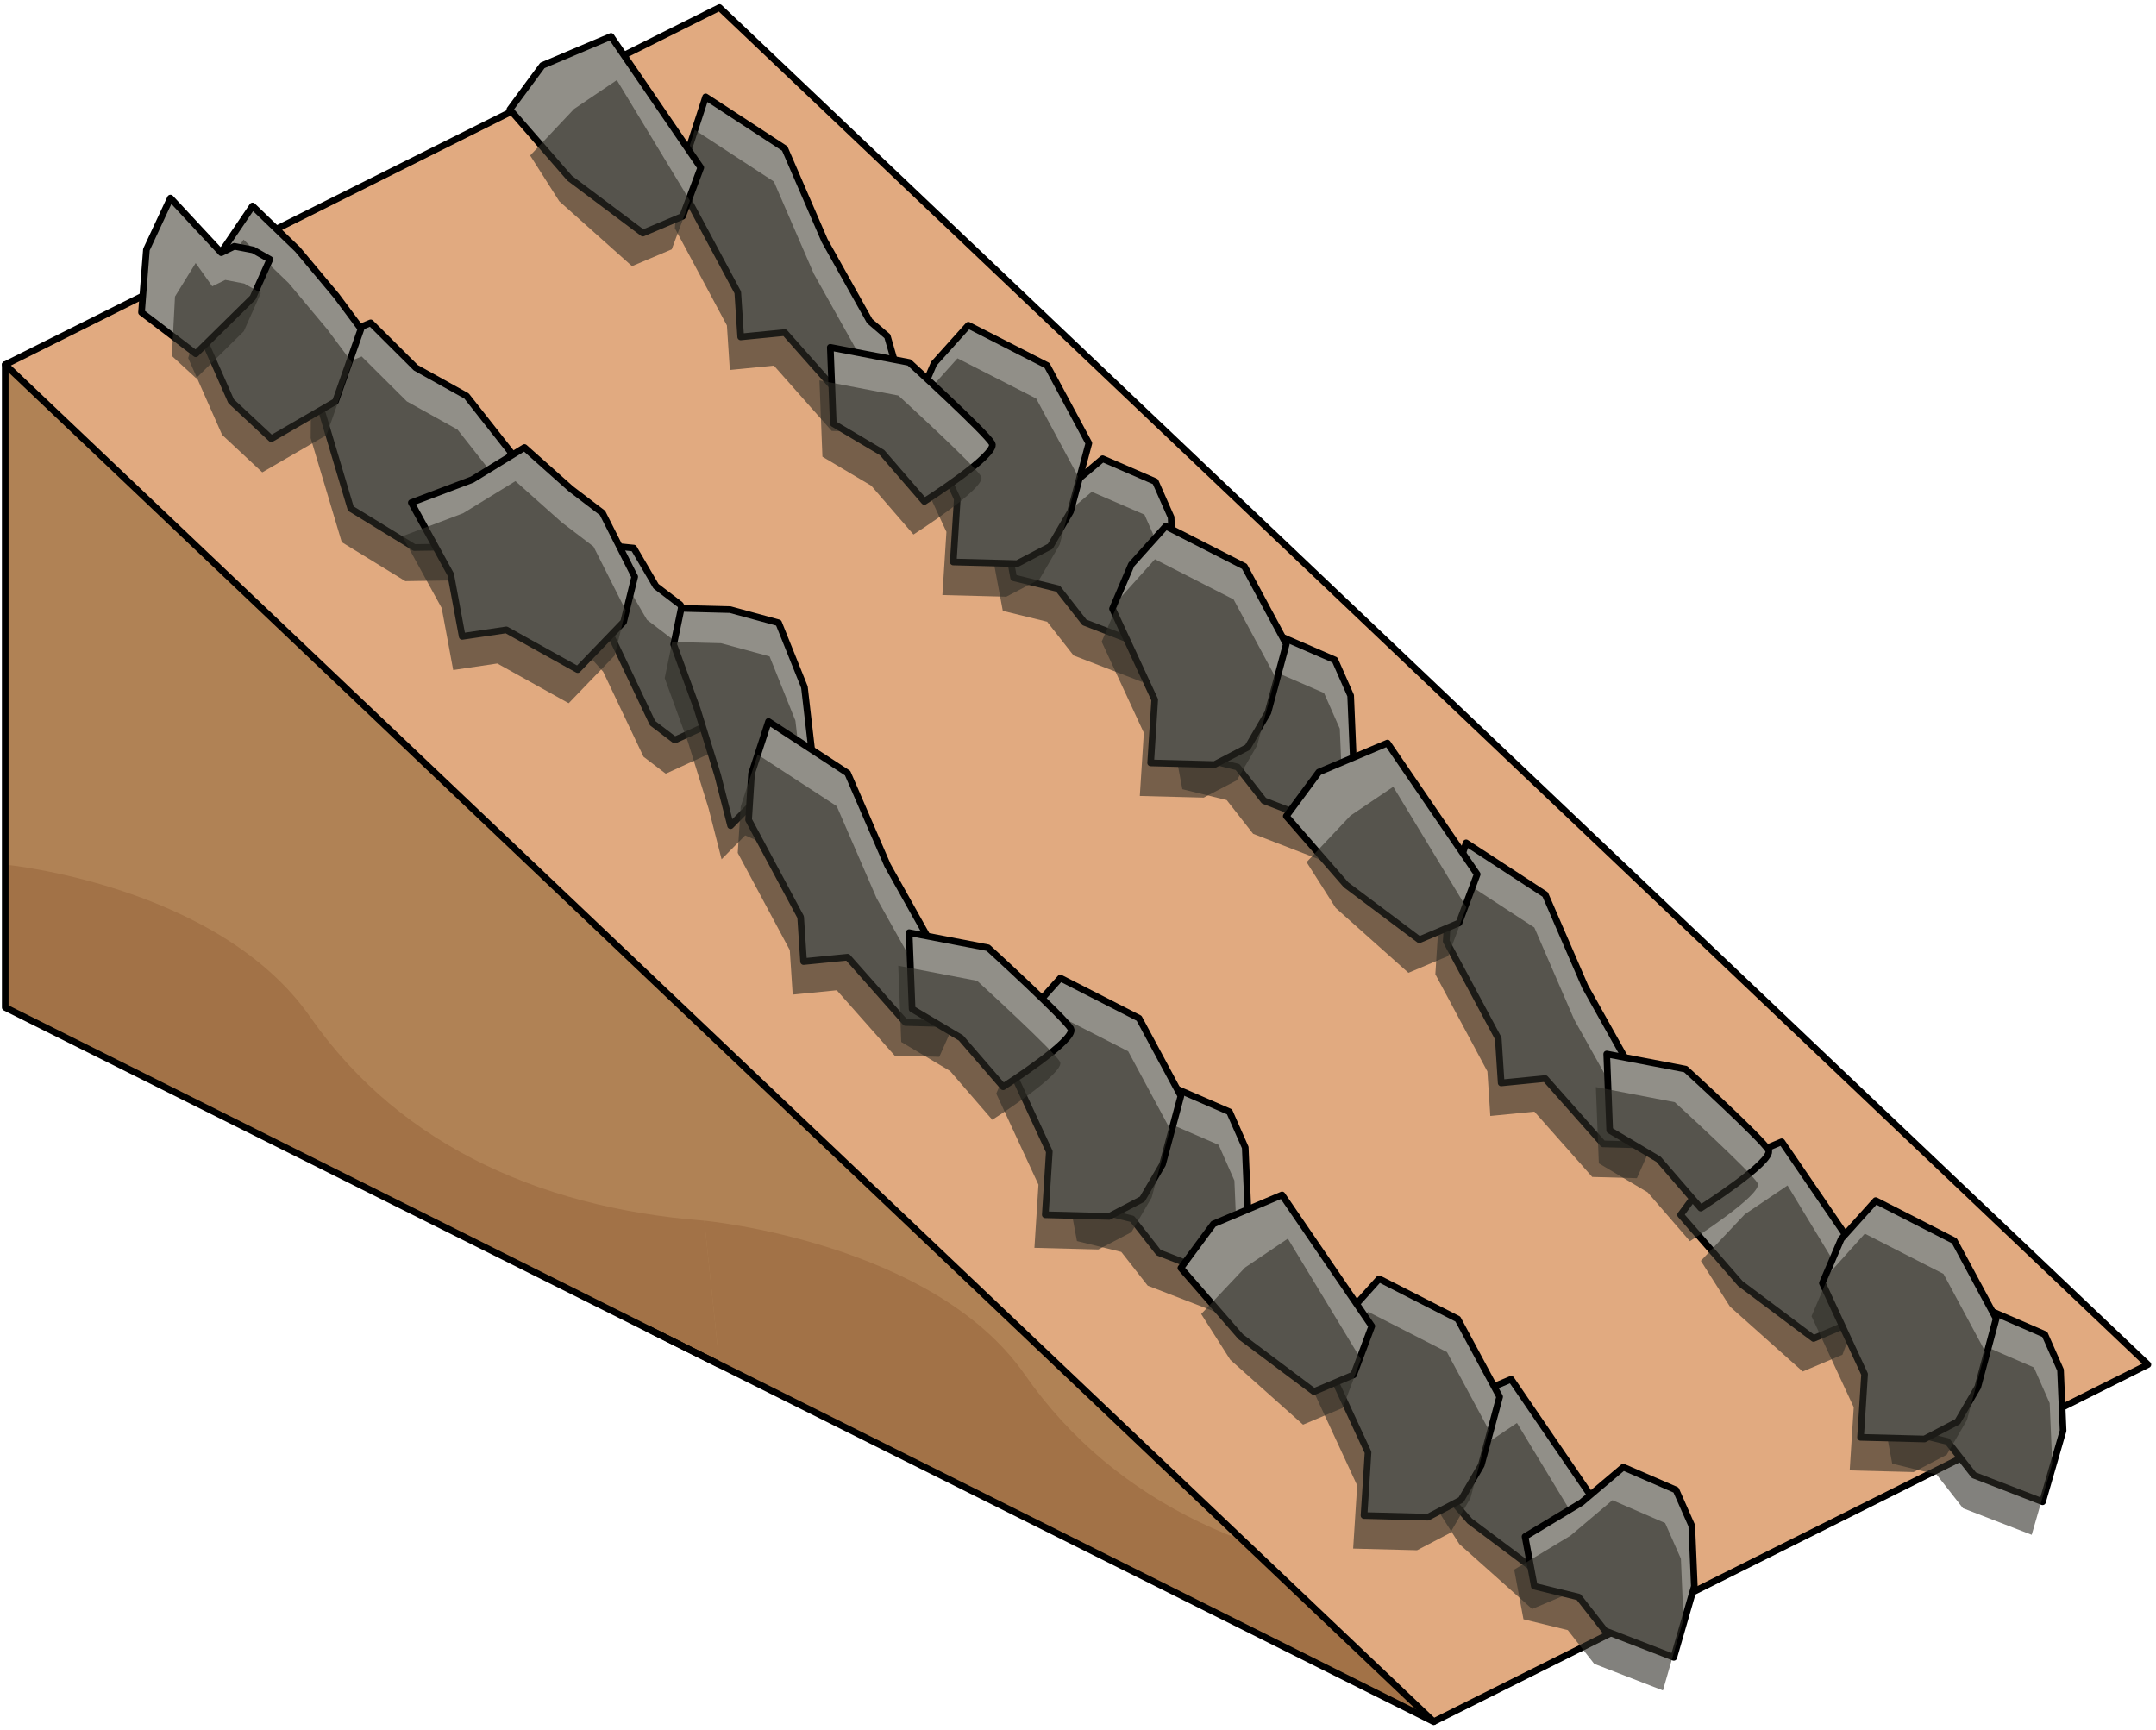 <?xml version="1.0" encoding="UTF-8" standalone="no"?><!DOCTYPE svg PUBLIC "-//W3C//DTD SVG 1.1//EN" "http://www.w3.org/Graphics/SVG/1.1/DTD/svg11.dtd"><svg width="100%" height="100%" viewBox="0 0 324 260" version="1.1" xmlns="http://www.w3.org/2000/svg" xmlns:xlink="http://www.w3.org/1999/xlink" xml:space="preserve" xmlns:serif="http://www.serif.com/" style="fill-rule:evenodd;clip-rule:evenodd;stroke-linecap:round;stroke-linejoin:round;stroke-miterlimit:1.5;"><g id="Sand_Ramp_LeftUp_low-angle2"><path d="M108.119,108.462l-107.331,-53.665l0,96.598l107.331,53.666" style="fill:#b08255;"/><clipPath id="_clip1"><path d="M108.119,108.462l-107.331,-53.665l0,96.598l107.331,53.666"/></clipPath><g clip-path="url(#_clip1)"><path d="M0.788,129.929c0,0 32.024,3.078 45.851,22.925c13.827,19.848 36.003,29.26 61.48,30.74c25.478,1.48 65.46,-69.042 107.332,-53.665c41.872,15.376 13.212,68.526 13.212,68.526l-160.009,19.072l-73.232,-47.349l5.366,-40.249Z" style="fill:#a27247;"/></g><path d="M108.119,108.462l-107.331,-53.665l0,96.598l107.331,53.666" style="fill:none;stroke:#000;stroke-width:1px;"/><path d="M108.119,205.061l-10.733,-5.367l39.648,19.824l78.417,39.208l0,-96.598l-118.065,-59.032" style="fill:#b08255;"/><clipPath id="_clip2"><path d="M108.119,205.061l-10.733,-5.367l39.648,19.824l78.417,39.208l0,-96.598l-118.065,-59.032"/></clipPath><g clip-path="url(#_clip2)"><path d="M105.844,183.44c0,0 34.299,3.232 48.126,23.08c13.828,19.847 36.003,29.26 61.481,30.74c25.477,1.48 65.459,-69.042 107.331,-53.666c41.872,15.377 13.212,68.526 13.212,68.526l-160.009,19.073l-73.232,-47.349l3.091,-40.404Z" style="fill:#a27247;"/></g><path d="M108.119,205.061l-10.733,-5.367l39.648,19.824l78.417,39.208l0,-96.598l-118.065,-59.032" style="fill:none;stroke:#000;stroke-width:1px;"/><path d="M0.788,54.797l214.663,203.929l107.331,-53.665l-214.663,-203.93l-107.331,53.666Z" style="fill:#e1aa80;stroke:#000;stroke-width:1px;"/><g id="Way_Ramp_Up_low2"><g><path d="M48.042,60.783l0.075,-9.125l7.588,-3.141l6.782,6.749l7.621,4.239l6.676,8.476l-4.917,14.15l-9.601,0.149l-9.553,-5.858l-4.671,-15.639Z" style="fill:#918f88;stroke:#000;stroke-width:1px;"/><path d="M46.688,65.835l0.075,-9.126l7.588,-3.14l6.783,6.749l7.62,4.239l6.676,8.476l-4.916,14.15l-9.602,0.149l-9.552,-5.858l-4.672,-15.639Z" style="fill:#2f2d27;fill-opacity:0.6;"/><path d="M54.25,49.423l-3.836,10.914l-9.646,5.592l-6.036,-5.634l-5.096,-11.538l2.927,-9.841l5.389,-7.964l6.766,6.525l5.827,6.968l3.705,4.978" style="fill:#918f88;stroke:#000;stroke-width:1px;"/><path d="M52.896,54.475l-3.835,10.914l-9.646,5.591l-6.036,-5.633l-5.096,-11.538l2.927,-9.842l5.388,-7.963l6.766,6.525l5.827,6.968l3.705,4.978" style="fill:#2f2d27;fill-opacity:0.6;"/><path d="M40.556,38.976l-2.559,5.746l-8.572,8.444l-8.157,-6.223l0.733,-9.435l3.613,-7.745l7.638,8.21l1.959,-0.959l2.845,0.545l2.5,1.417Z" style="fill:#918f88;stroke:#000;stroke-width:1px;"/><path d="M39.202,44.028l-2.559,5.746l-7.168,7.067l-3.644,-3.35l0.467,-8.931l3.108,-5.034l2.492,3.499l1.96,-0.96l2.844,0.546l2.5,1.417Z" style="fill:#2f2d27;fill-opacity:0.6;"/><path d="M98.061,108.668l-6.063,-12.77l-6.416,-7.211l0.028,-3.393l0.034,-4.211l4.794,0.794l4.796,0.485l3.347,5.727l3.66,2.792l2.484,4.759l4.708,11.244l-1.808,1.478l-6.224,2.854l-3.34,-2.548Z" style="fill:#918f88;stroke:#000;stroke-width:1px;"/><path d="M96.707,113.719l-6.062,-12.77l-6.417,-7.21l0.028,-3.394l0.035,-4.211l4.793,0.794l4.796,0.485l3.347,5.728l3.66,2.792l2.485,4.759l4.708,11.243l-1.808,1.478l-6.225,2.855l-3.34,-2.549Z" style="fill:#2f2d27;fill-opacity:0.6;"/><path d="M120.887,103.251l-3.881,-9.658l-7.288,-1.984l-7.345,-0.19l-1.129,5.431l3.513,9.647l3.09,9.974l1.946,7.607l3.543,-3.59l3.391,1.475l4.534,-1.449l1.267,-3.041l-1.641,-14.222" style="fill:#918f88;stroke:#000;stroke-width:1px;"/><path d="M119.533,108.302l-3.88,-9.657l-7.289,-1.984l-7.344,-0.191l-1.13,5.432l3.513,9.647l3.091,9.973l1.945,7.607l3.544,-3.589l3.391,1.475l4.534,-1.449l1.266,-3.041l-1.641,-14.223" style="fill:#2f2d27;fill-opacity:0.6;"/><path d="M85.774,73.445l-6.961,-6.196l-7.867,4.829l-9.132,3.454l5.915,10.794l1.73,9.31l6.628,-0.981l10.725,5.972l6.907,-7.171l1.663,-6.789l-4.838,-9.582l-4.77,-3.64Z" style="fill:#918f88;stroke:#000;stroke-width:1px;"/><path d="M84.42,78.497l-6.961,-6.196l-7.866,4.828l-9.133,3.454l5.916,10.794l1.73,9.311l6.628,-0.981l10.725,5.972l6.907,-7.171l1.662,-6.79l-4.838,-9.582l-4.77,-3.639Z" style="fill:#2f2d27;fill-opacity:0.6;"/><path d="M187.135,172.438l0.386,9.111l-3.087,10.681l-10.323,-3.994l-3.973,-5.069l-6.665,-1.632l-1.389,-7.458l8.453,-5.104l6.308,-5.331l7.923,3.436l2.367,5.36Z" style="fill:#918f88;stroke:#000;stroke-width:1px;"/><path d="M185.503,177.406l0.386,9.112l-3.086,10.681l-10.324,-3.994l-3.973,-5.069l-6.665,-1.633l-1.389,-7.457l8.453,-5.104l6.308,-5.332l7.923,3.437l2.367,5.359Z" style="fill:#2f2d27;fill-opacity:0.6;"/><path d="M177.461,164.704l-6.284,-11.686l-11.823,-6.042l-5.178,5.764l-2.828,6.633l6.34,13.688l-0.605,9.489l9.603,0.248l4.976,-2.602l3.042,-5.219l2.757,-10.273Z" style="fill:#918f88;stroke:#000;stroke-width:1px;"/><path d="M175.829,169.673l-6.284,-11.686l-11.823,-6.042l-5.178,5.764l-2.828,6.632l6.341,13.689l-0.606,9.489l9.603,0.248l4.976,-2.602l3.042,-5.22l2.757,-10.272Z" style="fill:#2f2d27;fill-opacity:0.6;"/><path d="M240.577,226.986l-2.731,7.316l-5.969,2.522l-11.005,-8.248l-8.984,-10.326l4.89,-6.623l10.314,-4.359l13.485,19.718Z" style="fill:#918f88;stroke:#000;stroke-width:1px;"/><path d="M238.945,231.954l-2.731,7.316l-5.969,2.523l-10.933,-9.753l-4.371,-6.875l6.595,-6.992l6.428,-4.338l10.981,18.119Z" style="fill:#2f2d27;fill-opacity:0.6;"/><path d="M254.234,229.271l0.386,9.111l-3.086,10.681l-10.324,-3.994l-3.973,-5.069l-6.665,-1.633l-1.389,-7.457l8.453,-5.104l6.308,-5.332l7.924,3.437l2.366,5.36Z" style="fill:#918f88;stroke:#000;stroke-width:1px;"/><path d="M252.603,234.239l0.386,9.112l-3.087,10.681l-10.324,-3.994l-3.973,-5.069l-6.664,-1.633l-1.39,-7.457l8.454,-5.105l6.307,-5.331l7.924,3.437l2.367,5.359Z" style="fill:#2f2d27;fill-opacity:0.6;"/><path d="M225.36,209.901l-6.284,-11.686l-11.823,-6.042l-5.178,5.764l-2.828,6.632l6.34,13.689l-0.605,9.489l9.603,0.248l4.976,-2.602l3.042,-5.22l2.757,-10.272Z" style="fill:#918f88;stroke:#000;stroke-width:1px;"/><path d="M223.728,214.869l-6.284,-11.686l-11.823,-6.042l-5.178,5.765l-2.828,6.632l6.34,13.689l-0.605,9.489l9.603,0.248l4.976,-2.602l3.042,-5.22l2.757,-10.273Z" style="fill:#2f2d27;fill-opacity:0.6;"/><path d="M133.368,130.017l-5.991,-13.836l-11.886,-7.759l-2.548,7.828l-0.444,6.95l7.821,14.608l0.439,6.69l6.622,-0.655l8.694,9.818l6.714,0.185l1.66,-3.726l-1.648,-5.725l-2.652,-2.267l-6.781,-12.111" style="fill:#918f88;stroke:#000;stroke-width:1px;"/><path d="M131.737,134.986l-5.992,-13.836l-11.886,-7.76l-2.548,7.829l-0.444,6.95l7.821,14.608l0.439,6.689l6.622,-0.654l8.695,9.817l6.713,0.186l1.66,-3.727l-1.647,-5.724l-2.653,-2.267l-6.78,-12.111" style="fill:#2f2d27;fill-opacity:0.6;"/><path d="M160.928,154.596c-0.916,-1.64 -12.45,-12.17 -12.45,-12.17l-11.856,-2.271l0.448,11.463l7.333,4.356l6.349,7.339c0,0 11.093,-7.077 10.176,-8.717Z" style="fill:#918f88;stroke:#000;stroke-width:1px;"/><path d="M159.296,159.565c-0.916,-1.64 -12.45,-12.17 -12.45,-12.17l-11.856,-2.272l0.448,11.464l7.333,4.356l6.349,7.339c0,0 11.093,-7.077 10.176,-8.717Z" style="fill:#2f2d27;fill-opacity:0.6;"/><path d="M206.151,199.286l-2.731,7.316l-5.969,2.523l-11.006,-8.249l-8.984,-10.325l4.891,-6.623l10.314,-4.359l13.485,19.717Z" style="fill:#918f88;stroke:#000;stroke-width:1px;"/><path d="M204.519,204.255l-2.731,7.316l-5.969,2.523l-10.933,-9.753l-4.371,-6.875l6.595,-6.992l6.427,-4.338l10.982,18.119Z" style="fill:#2f2d27;fill-opacity:0.6;"/></g><g><path d="M175.992,77.733l0.386,9.111l-3.087,10.681l-10.324,-3.994l-3.972,-5.069l-6.665,-1.633l-1.389,-7.457l8.453,-5.104l6.307,-5.332l7.924,3.437l2.367,5.36Z" style="fill:#918f88;stroke:#000;stroke-width:1px;"/><path d="M174.36,82.701l0.386,9.112l-3.087,10.681l-10.324,-3.994l-3.972,-5.069l-6.665,-1.633l-1.389,-7.457l8.453,-5.105l6.308,-5.331l7.923,3.437l2.367,5.359Z" style="fill:#2f2d27;fill-opacity:0.6;"/><path d="M163.631,66.605l-6.284,-11.686l-11.823,-6.042l-5.178,5.764l-2.828,6.632l6.341,13.689l-0.606,9.489l9.604,0.248l4.976,-2.602l3.042,-5.219l2.756,-10.273Z" style="fill:#918f88;stroke:#000;stroke-width:1px;"/><path d="M162,71.574l-6.284,-11.686l-11.824,-6.042l-5.177,5.764l-2.829,6.632l6.341,13.689l-0.606,9.489l9.604,0.248l4.976,-2.602l3.042,-5.22l2.757,-10.272Z" style="fill:#2f2d27;fill-opacity:0.6;"/><path d="M123.92,36.151l-5.992,-13.836l-11.885,-7.76l-2.548,7.829l-0.444,6.95l7.821,14.608l0.439,6.689l6.622,-0.654l8.694,9.817l6.714,0.185l1.66,-3.726l-1.648,-5.724l-2.652,-2.267l-6.781,-12.111" style="fill:#918f88;stroke:#000;stroke-width:1px;"/><path d="M122.288,41.12l-5.991,-13.837l-11.886,-7.759l-2.548,7.829l-0.444,6.949l7.821,14.608l0.439,6.69l6.622,-0.655l8.694,9.818l6.714,0.185l1.66,-3.726l-1.648,-5.725l-2.652,-2.267l-6.781,-12.11" style="fill:#2f2d27;fill-opacity:0.6;"/><path d="M149.084,66.639c-0.916,-1.64 -12.45,-12.17 -12.45,-12.17l-11.856,-2.271l0.447,11.463l7.334,4.356l6.349,7.34c0,0 11.092,-7.078 10.176,-8.718Z" style="fill:#918f88;stroke:#000;stroke-width:1px;"/><path d="M147.452,71.608c-0.916,-1.64 -12.45,-12.17 -12.45,-12.17l-11.856,-2.272l0.447,11.464l7.334,4.356l6.349,7.339c0,0 11.092,-7.077 10.176,-8.717Z" style="fill:#2f2d27;fill-opacity:0.6;"/><path d="M105.31,25.187l-2.731,7.316l-5.969,2.523l-11.005,-8.249l-8.984,-10.325l4.89,-6.623l10.314,-4.359l13.485,19.717Z" style="fill:#918f88;stroke:#000;stroke-width:1px;"/><path d="M103.678,30.156l-2.731,7.316l-5.969,2.523l-10.933,-9.753l-4.371,-6.875l6.595,-6.992l6.428,-4.338l10.981,18.119Z" style="fill:#2f2d27;fill-opacity:0.6;"/><path d="M202.974,104.533l0.386,9.112l-3.087,10.681l-10.324,-3.994l-3.973,-5.069l-6.664,-1.633l-1.389,-7.457l8.453,-5.104l6.307,-5.332l7.924,3.437l2.367,5.359Z" style="fill:#918f88;stroke:#000;stroke-width:1px;"/><path d="M201.342,109.502l0.386,9.112l-3.087,10.681l-10.324,-3.995l-3.972,-5.069l-6.665,-1.632l-1.389,-7.457l8.453,-5.105l6.308,-5.331l7.923,3.437l2.367,5.359Z" style="fill:#2f2d27;fill-opacity:0.6;"/><path d="M193.3,96.8l-6.284,-11.686l-11.823,-6.042l-5.178,5.764l-2.828,6.632l6.34,13.689l-0.606,9.489l9.604,0.248l4.976,-2.602l3.042,-5.22l2.757,-10.272Z" style="fill:#918f88;stroke:#000;stroke-width:1px;"/><path d="M191.668,101.769l-6.284,-11.686l-11.823,-6.042l-5.178,5.764l-2.828,6.632l6.34,13.689l-0.605,9.489l9.603,0.248l4.976,-2.602l3.042,-5.22l2.757,-10.272Z" style="fill:#2f2d27;fill-opacity:0.6;"/><path d="M281.241,191.297l-2.731,7.316l-5.969,2.523l-11.005,-8.249l-8.984,-10.325l4.89,-6.623l10.314,-4.359l13.485,19.717Z" style="fill:#918f88;stroke:#000;stroke-width:1px;"/><path d="M279.609,196.266l-2.731,7.316l-5.969,2.523l-10.933,-9.753l-4.371,-6.875l6.595,-6.992l6.428,-4.338l10.981,18.119Z" style="fill:#2f2d27;fill-opacity:0.6;"/><path d="M309.653,205.885l0.386,9.112l-3.087,10.681l-10.323,-3.994l-3.973,-5.069l-6.665,-1.633l-1.389,-7.457l8.453,-5.105l6.308,-5.331l7.923,3.437l2.367,5.359Z" style="fill:#918f88;stroke:#000;stroke-width:1px;"/><path d="M308.021,210.854l0.386,9.112l-3.086,10.681l-10.324,-3.995l-3.973,-5.069l-6.665,-1.632l-1.389,-7.457l8.453,-5.105l6.308,-5.331l7.924,3.437l2.366,5.359Z" style="fill:#2f2d27;fill-opacity:0.6;"/><path d="M299.979,198.152l-6.284,-11.686l-11.823,-6.042l-5.178,5.764l-2.828,6.632l6.34,13.689l-0.605,9.489l9.603,0.248l4.976,-2.602l3.042,-5.22l2.757,-10.272Z" style="fill:#918f88;stroke:#000;stroke-width:1px;"/><path d="M298.347,203.12l-6.284,-11.686l-11.823,-6.042l-5.178,5.765l-2.828,6.632l6.341,13.689l-0.606,9.489l9.603,0.248l4.976,-2.602l3.042,-5.22l2.757,-10.273Z" style="fill:#2f2d27;fill-opacity:0.6;"/><path d="M238.204,148.255l-5.992,-13.836l-11.886,-7.759l-2.548,7.828l-0.444,6.95l7.821,14.608l0.439,6.689l6.622,-0.654l8.694,9.818l6.714,0.185l1.66,-3.726l-1.648,-5.725l-2.652,-2.267l-6.78,-12.111" style="fill:#918f88;stroke:#000;stroke-width:1px;"/><path d="M236.572,153.224l-5.992,-13.836l-11.886,-7.76l-2.548,7.829l-0.444,6.95l7.822,14.608l0.438,6.689l6.622,-0.654l8.695,9.817l6.713,0.186l1.66,-3.727l-1.647,-5.724l-2.653,-2.267l-6.78,-12.111" style="fill:#2f2d27;fill-opacity:0.6;"/><path d="M265.763,172.834c-0.916,-1.64 -12.45,-12.17 -12.45,-12.17l-11.856,-2.271l0.448,11.463l7.333,4.356l6.349,7.339c0,0 11.093,-7.077 10.176,-8.717Z" style="fill:#918f88;stroke:#000;stroke-width:1px;"/><path d="M264.131,177.803c-0.916,-1.641 -12.449,-12.17 -12.449,-12.17l-11.857,-2.272l0.448,11.464l7.333,4.356l6.349,7.339c0,0 11.093,-7.077 10.176,-8.717Z" style="fill:#2f2d27;fill-opacity:0.6;"/><path d="M221.99,131.382l-2.732,7.316l-5.968,2.523l-11.006,-8.249l-8.984,-10.325l4.89,-6.623l10.315,-4.359l13.485,19.717Z" style="fill:#918f88;stroke:#000;stroke-width:1px;"/><path d="M220.358,136.351l-2.731,7.316l-5.969,2.523l-10.934,-9.753l-4.371,-6.875l6.595,-6.992l6.428,-4.339l10.982,18.12Z" style="fill:#2f2d27;fill-opacity:0.6;"/></g></g></g></svg>